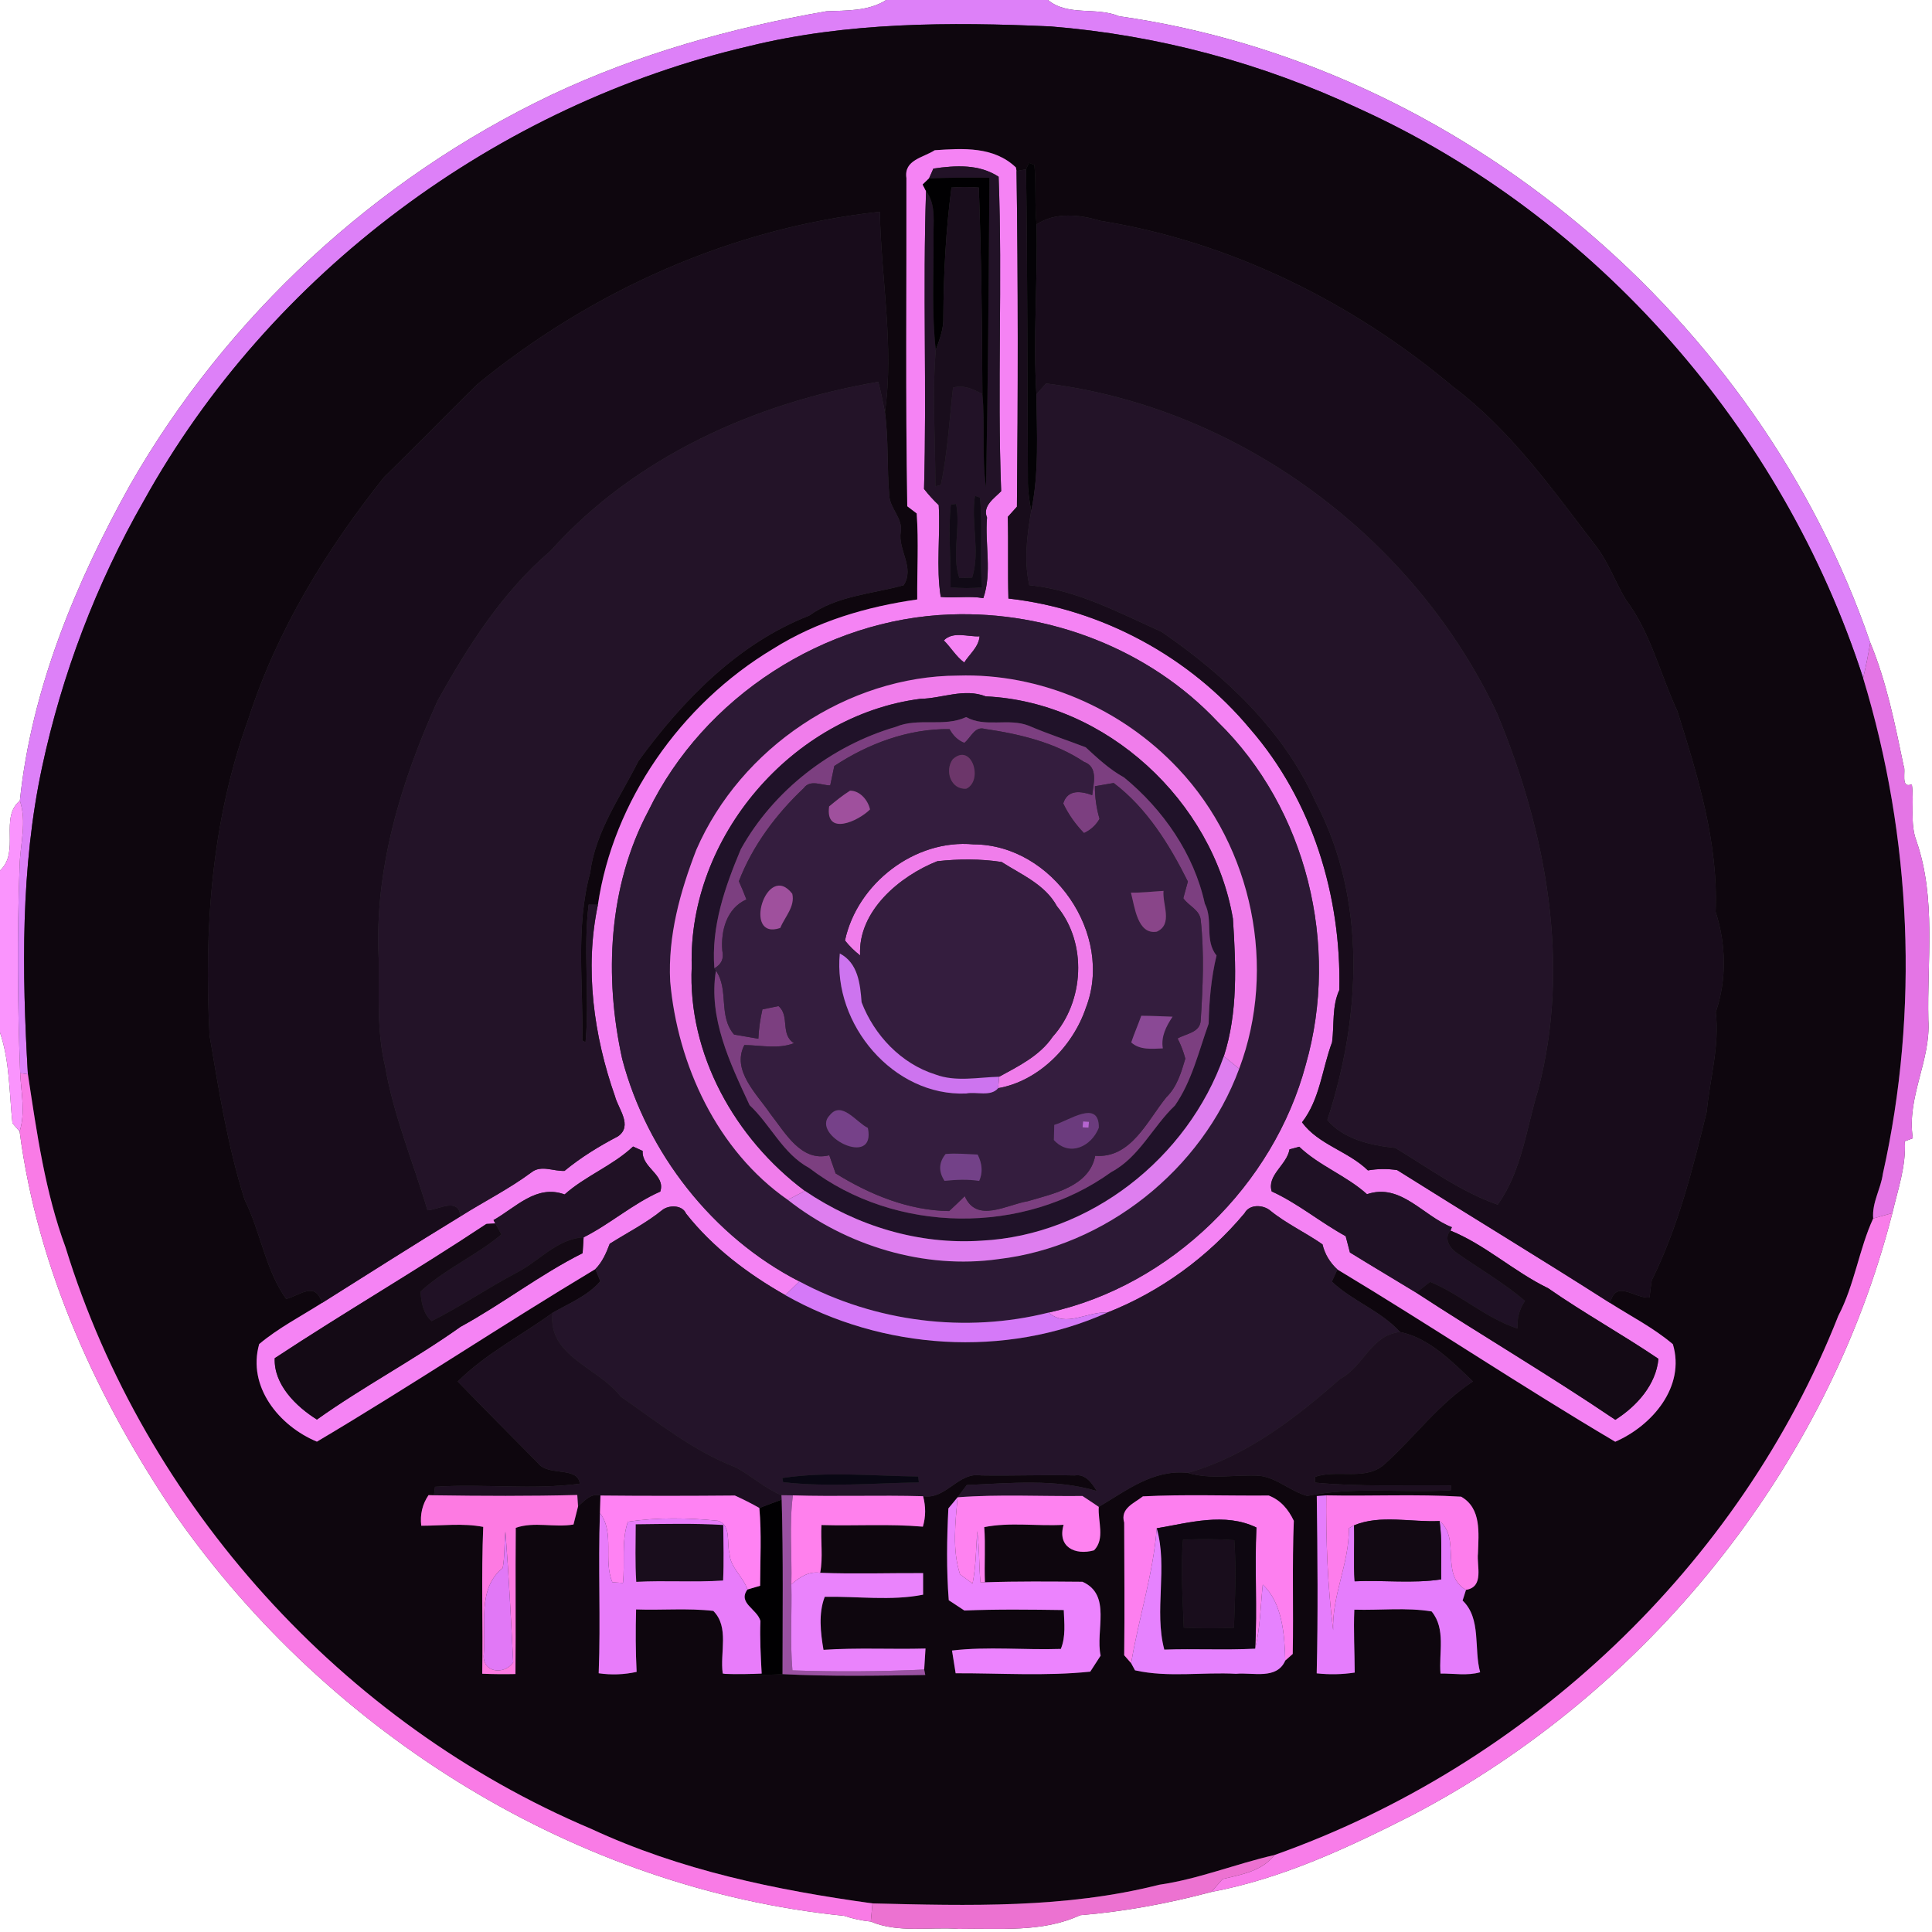 <?xml version="1.0" encoding="UTF-8" ?>
<!DOCTYPE svg PUBLIC "-//W3C//DTD SVG 1.1//EN" "http://www.w3.org/Graphics/SVG/1.1/DTD/svg11.dtd">
<svg width="250pt" height="250pt" viewBox="0 0 250 250" version="1.1" xmlns="http://www.w3.org/2000/svg">
<rect x="0" y="0" width="250" height="250" fill="#333333" stroke="none"/>
<g id="#ffffffff">
<path fill="#ffffff" opacity="1.00" d=" M 0.00 0.00 L 114.68 0.00 C 112.34 1.48 109.57 1.34 106.92 1.46 C 94.69 3.59 82.59 6.97 71.33 12.29 C 48.62 23.11 29.31 40.93 16.82 62.77 C 9.80 75.39 4.07 89.17 2.57 103.61 C -0.11 105.81 2.64 110.21 0.00 112.65 L 0.00 0.00 Z" />
<path fill="#ffffff" opacity="1.00" d=" M 135.60 0.00 L 250.00 0.00 L 250.00 250.00 L 0.00 250.00 L 0.00 133.60 C 1.28 137.39 1.19 141.42 1.61 145.34 C 1.84 145.61 2.31 146.14 2.54 146.41 C 4.88 164.37 12.71 181.29 22.82 196.19 C 42.67 224.48 74.77 244.44 109.25 247.91 C 110.36 248.29 111.51 248.53 112.68 248.65 C 116.26 250.16 120.27 249.32 124.05 249.60 C 129.33 249.48 134.81 250.12 139.76 247.83 C 145.47 247.36 151.16 246.31 156.74 244.82 C 165.91 243.10 174.52 239.06 182.79 234.85 C 213.05 219.01 236.43 190.13 244.87 156.97 C 245.59 153.90 246.66 150.88 246.48 147.68 C 246.74 147.58 247.26 147.39 247.52 147.29 C 246.69 141.99 249.87 137.24 249.53 131.98 C 249.35 124.28 250.55 116.31 248.01 108.89 C 247.09 106.52 247.74 103.94 247.39 101.49 C 245.84 102.10 246.69 99.74 246.32 99.06 C 245.21 93.70 244.12 88.24 242.01 83.15 C 227.61 41.18 188.87 8.33 144.80 2.10 C 141.83 0.84 138.23 2.16 135.60 0.00 Z" />
</g>
<g id="#dd80f8ff">
<path fill="#dd80f8" opacity="1.00" d=" M 114.68 0.00 L 135.60 0.00 C 138.23 2.16 141.83 0.84 144.80 2.10 C 188.87 8.33 227.61 41.18 242.01 83.15 C 241.76 84.69 241.45 86.22 241.09 87.74 C 230.72 55.65 206.70 28.10 175.92 14.08 C 163.26 8.14 149.84 4.54 135.96 3.42 C 122.91 2.83 109.60 2.86 96.94 5.97 C 64.36 13.53 34.91 35.35 18.60 64.82 C 12.44 75.56 7.99 87.35 5.44 99.29 C 2.66 112.28 2.84 125.76 3.61 139.01 L 2.61 138.86 C 2.27 129.91 2.20 120.95 2.54 112.00 C 2.61 109.20 3.50 106.36 2.57 103.61 C 4.07 89.17 9.80 75.39 16.82 62.77 C 29.31 40.93 48.62 23.11 71.33 12.29 C 82.59 6.97 94.69 3.59 106.92 1.46 C 109.57 1.34 112.34 1.48 114.68 0.00 Z" />
</g>
<g id="#0e060eff">
<path fill="#0e060e" opacity="1.00" d=" M 96.94 5.97 C 109.60 2.86 122.91 2.83 135.96 3.42 C 149.84 4.54 163.26 8.14 175.92 14.08 C 206.70 28.10 230.72 55.65 241.09 87.74 C 247.36 108.33 248.37 130.77 243.64 151.90 C 243.37 153.88 242.22 155.59 242.39 157.67 C 240.58 161.57 239.97 166.28 237.88 170.26 C 225.13 202.63 197.64 228.45 164.92 240.04 C 159.84 241.20 155.11 243.15 149.98 243.89 C 137.88 246.96 125.31 246.60 112.90 246.30 C 100.36 244.57 88.05 242.02 76.51 236.66 C 44.34 223.07 18.75 194.79 8.48 161.40 C 5.83 154.24 4.77 146.61 3.61 139.01 C 2.84 125.76 2.66 112.28 5.44 99.29 C 7.99 87.35 12.44 75.56 18.60 64.82 C 34.91 35.35 64.36 13.53 96.94 5.97 M 117.29 23.04 C 117.32 37.20 117.16 51.36 117.40 65.51 C 117.70 65.74 118.31 66.21 118.62 66.44 C 118.88 70.12 118.66 73.86 118.69 77.57 C 112.16 78.50 105.72 80.38 100.02 83.97 C 88.02 91.16 79.33 103.73 77.37 117.08 L 76.17 117.06 C 75.44 122.96 76.31 128.94 75.77 134.86 L 75.35 134.63 C 75.50 127.40 74.45 120.00 76.36 112.96 C 77.05 107.58 80.25 103.18 82.61 98.48 C 88.35 90.61 95.49 83.26 104.71 79.66 C 108.30 77.07 112.81 76.87 116.93 75.73 C 118.40 73.44 116.18 71.19 116.55 68.84 C 116.86 67.06 115.12 65.79 115.07 64.06 C 114.76 60.49 114.99 56.88 114.51 53.33 C 115.72 44.78 114.01 36.02 113.85 27.40 C 94.70 29.47 76.56 37.60 61.74 49.75 C 57.72 53.73 53.76 57.78 49.71 61.73 C 42.21 71.15 35.82 81.57 32.13 93.08 C 27.38 106.19 26.38 120.19 27.12 134.01 C 28.33 141.15 29.47 148.34 31.66 155.25 C 33.72 159.39 34.35 164.34 37.03 168.08 C 38.78 167.65 40.81 165.69 41.67 168.60 C 38.91 170.35 36.05 171.82 33.54 173.92 C 31.97 179.44 36.13 184.53 41.01 186.55 C 53.19 179.33 64.90 171.50 77.04 164.22 C 77.20 164.62 77.52 165.40 77.68 165.79 C 76.03 167.71 73.63 168.65 71.50 169.88 C 67.47 172.82 62.83 175.17 59.23 178.77 C 62.66 182.31 66.15 185.82 69.62 189.33 C 70.93 191.08 74.77 189.69 75.03 191.99 C 68.81 192.83 62.53 191.96 56.29 192.39 L 56.15 193.49 L 55.45 193.47 C 54.65 194.65 54.34 195.97 54.51 197.43 C 57.17 197.43 59.90 197.07 62.53 197.58 C 62.26 203.90 62.51 210.25 62.40 216.58 C 63.83 216.64 65.27 216.65 66.70 216.62 C 66.76 210.32 66.68 204.00 66.74 197.70 C 69.14 196.86 71.74 197.70 74.21 197.27 C 74.36 196.68 74.65 195.51 74.80 194.93 C 75.65 194.20 76.45 193.18 77.70 193.52 C 77.69 194.08 77.65 195.21 77.63 195.78 C 77.38 202.68 77.74 209.61 77.47 216.52 C 79.12 216.76 80.76 216.70 82.38 216.34 C 82.24 213.65 82.24 210.95 82.31 208.26 C 85.64 208.38 88.99 208.07 92.30 208.45 C 94.40 210.55 93.14 213.82 93.52 216.55 L 93.85 216.60 C 96.31 216.77 98.79 216.79 101.26 216.63 C 107.37 216.95 113.60 216.84 119.73 216.74 L 119.59 216.04 C 119.63 215.36 119.72 214.00 119.76 213.32 C 115.36 213.44 110.95 213.19 106.56 213.49 C 106.18 211.27 105.89 208.77 106.72 206.63 C 110.94 206.54 115.32 207.18 119.45 206.35 C 119.45 205.65 119.45 204.26 119.45 203.56 C 115.01 203.54 110.56 203.69 106.13 203.52 C 106.52 201.50 106.17 199.39 106.30 197.34 C 110.67 197.47 115.07 197.17 119.42 197.55 C 119.80 196.27 119.81 194.96 119.45 193.61 C 122.44 194.08 124.01 190.42 126.98 190.92 C 131.01 190.99 135.04 190.82 139.07 190.92 C 140.47 190.69 141.31 191.93 141.93 192.94 C 136.50 191.31 130.68 191.93 125.10 192.16 C 124.80 192.56 124.20 193.35 123.91 193.75 C 123.61 194.11 123.02 194.83 122.72 195.19 C 122.52 199.11 122.46 203.15 122.77 207.07 C 123.28 207.41 124.29 208.07 124.79 208.40 C 129.07 208.22 133.37 208.28 137.65 208.34 C 137.71 210.02 137.93 211.77 137.27 213.37 C 132.59 213.53 127.78 213.03 123.19 213.58 C 123.31 214.31 123.54 215.79 123.66 216.52 C 129.46 216.50 135.32 216.91 141.08 216.31 C 141.42 215.79 142.09 214.76 142.42 214.24 C 141.72 211.00 143.89 206.38 140.07 204.68 C 135.87 204.65 131.66 204.60 127.45 204.75 C 127.35 202.37 127.54 199.99 127.36 197.61 C 130.70 196.94 134.22 197.51 137.63 197.31 C 136.79 200.17 139.11 201.30 141.57 200.61 C 143.03 199.11 142.04 196.84 142.18 194.99 C 145.79 192.86 149.22 190.12 153.70 190.59 C 156.74 191.51 159.91 190.77 163.02 190.97 C 165.28 191.25 167.00 192.99 169.16 193.57 C 175.27 192.33 181.56 193.22 187.74 192.84 L 187.77 192.22 C 181.91 192.14 176.01 192.41 170.17 191.85 L 170.17 191.11 C 173.13 190.06 176.82 191.74 179.29 189.35 C 183.11 185.88 186.23 181.60 190.59 178.76 C 188.01 176.28 184.90 173.10 181.16 172.36 C 178.66 169.60 175.01 168.37 172.34 165.84 C 172.52 165.45 172.88 164.66 173.06 164.27 C 185.17 171.55 196.83 179.36 209.01 186.56 C 213.78 184.49 218.12 179.44 216.47 173.94 C 213.97 171.82 211.10 170.36 208.35 168.61 C 209.11 165.43 211.57 168.10 213.45 167.89 C 213.53 167.16 213.62 166.42 213.73 165.69 C 217.14 158.80 219.03 151.29 220.85 143.85 C 221.26 139.53 222.53 135.36 222.02 130.98 C 223.46 126.74 223.36 122.21 222.00 117.98 C 222.37 109.06 219.69 100.42 217.04 91.99 C 214.80 87.20 213.61 81.87 210.38 77.60 C 209.01 75.31 208.13 72.74 206.48 70.62 C 200.86 63.30 195.45 55.62 187.99 50.02 C 175.01 39.11 159.20 31.27 142.38 28.57 C 139.74 27.77 136.51 27.41 134.13 29.05 C 133.87 26.49 134.10 23.91 133.85 21.35 L 133.14 21.07 L 132.77 21.91 L 131.54 22.13 L 131.46 21.67 C 128.60 18.93 124.62 19.19 120.95 19.44 C 119.47 20.41 116.94 20.68 117.29 23.04 M 145.47 197.03 C 145.48 202.75 145.54 208.47 145.47 214.19 C 145.70 214.45 146.15 214.96 146.37 215.22 L 146.87 216.14 C 151.15 217.10 155.60 216.35 159.95 216.59 C 162.11 216.38 165.21 217.40 166.31 214.88 C 166.55 214.67 167.04 214.24 167.28 214.02 C 167.39 208.28 167.19 202.53 167.42 196.79 C 166.71 195.31 165.74 194.13 164.17 193.52 C 158.74 193.57 153.31 193.35 147.89 193.63 C 146.77 194.52 144.92 195.17 145.47 197.03 M 170.39 193.59 C 170.49 201.24 170.56 208.89 170.38 216.53 C 172.03 216.71 173.67 216.68 175.30 216.43 C 175.29 213.72 175.13 210.99 175.25 208.29 C 178.58 208.39 181.96 207.98 185.25 208.52 C 187.12 210.78 186.17 213.86 186.40 216.56 C 188.10 216.53 189.87 216.87 191.53 216.39 C 190.69 213.33 191.71 209.44 189.26 207.11 C 189.37 206.77 189.59 206.08 189.70 205.73 C 192.10 205.34 191.06 202.60 191.25 201.00 C 191.33 198.40 191.72 195.17 189.07 193.67 C 183.27 193.32 177.43 193.62 171.62 193.50 L 170.39 193.59 Z" />
</g>
<g id="#f583f4ff">
<path fill="#f583f4" opacity="1.00" d=" M 117.29 23.04 C 116.94 20.68 119.47 20.41 120.95 19.44 C 124.62 19.19 128.60 18.93 131.46 21.67 L 131.54 22.13 C 131.75 36.60 131.73 51.11 131.59 65.57 C 131.29 65.90 130.71 66.55 130.41 66.88 C 130.50 70.40 130.39 73.93 130.49 77.45 C 142.49 78.79 153.96 84.94 161.74 94.29 C 169.85 103.60 173.57 115.99 173.31 128.10 C 172.33 130.23 172.67 132.60 172.37 134.86 C 171.09 138.27 170.81 142.24 168.48 145.23 C 170.60 148.12 174.46 148.96 177.01 151.45 C 178.29 151.23 179.54 151.22 180.79 151.41 C 189.93 157.16 199.24 162.79 208.35 168.61 C 211.10 170.36 213.97 171.82 216.47 173.94 C 218.12 179.44 213.78 184.49 209.01 186.56 C 196.83 179.36 185.17 171.55 173.06 164.27 C 172.10 163.39 171.43 162.29 171.13 161.02 C 168.93 159.48 166.46 158.35 164.37 156.65 C 163.46 155.88 161.68 155.79 161.05 156.98 C 156.32 162.65 150.15 167.14 143.28 169.85 C 140.74 169.66 137.91 171.86 135.72 169.84 C 151.54 166.35 164.82 153.33 168.97 137.75 C 173.38 122.37 169.11 104.64 157.56 93.39 C 148.73 84.00 135.76 79.04 123.01 79.51 C 106.72 80.07 91.06 90.17 83.90 104.93 C 78.71 114.69 78.16 126.39 80.51 137.02 C 83.70 149.16 92.21 160.07 103.44 165.82 C 102.99 166.26 102.07 167.14 101.62 167.59 C 96.78 164.85 92.22 161.41 88.77 157.03 C 88.29 155.89 86.51 155.90 85.67 156.60 C 83.58 158.29 81.17 159.51 78.90 160.94 C 78.45 162.13 77.95 163.30 77.04 164.22 C 64.90 171.50 53.19 179.33 41.01 186.55 C 36.13 184.53 31.97 179.44 33.54 173.92 C 36.05 171.82 38.91 170.35 41.67 168.60 C 47.62 164.86 53.57 161.06 59.58 157.40 C 62.62 155.48 65.86 153.86 68.76 151.71 C 70.03 150.70 71.62 151.59 73.05 151.51 C 75.17 149.76 77.54 148.31 79.97 147.04 C 81.92 145.66 80.00 143.49 79.58 141.86 C 76.82 134.01 75.63 125.31 77.37 117.08 C 79.33 103.73 88.02 91.16 100.02 83.97 C 105.72 80.38 112.16 78.50 118.69 77.57 C 118.66 73.86 118.88 70.12 118.62 66.44 C 118.31 66.21 117.70 65.74 117.40 65.51 C 117.16 51.36 117.32 37.20 117.29 23.04 M 120.78 21.81 C 120.64 22.13 120.36 22.78 120.21 23.10 L 119.40 23.88 L 119.83 24.72 C 119.40 37.54 119.93 50.43 119.57 63.27 C 120.15 64.01 120.78 64.71 121.47 65.36 C 121.70 69.31 121.11 73.36 121.73 77.24 C 123.56 77.43 125.41 77.08 127.24 77.40 C 128.39 74.14 127.43 70.41 127.72 66.97 C 127.09 65.46 128.68 64.47 129.55 63.56 C 129.03 50.01 129.74 36.39 129.22 22.87 C 126.69 21.21 123.67 21.40 120.78 21.81 M 73.06 154.56 C 69.42 153.23 66.78 156.22 63.86 157.88 L 64.10 158.32 L 62.94 158.38 C 53.93 164.37 44.57 169.80 35.55 175.75 C 35.41 179.17 38.31 182.00 41.01 183.69 C 47.02 179.41 53.60 175.95 59.59 171.69 C 65.01 168.73 69.87 164.93 75.39 162.16 C 75.42 161.65 75.49 160.62 75.52 160.11 C 78.97 158.38 81.89 155.75 85.44 154.19 C 86.16 152.00 83.02 151.14 83.16 148.93 L 81.92 148.36 C 79.27 150.85 75.78 152.14 73.06 154.56 M 164.56 154.17 C 167.97 155.73 170.85 158.17 174.13 159.96 C 174.27 160.48 174.54 161.54 174.68 162.07 C 177.52 163.83 180.41 165.53 183.27 167.28 C 191.78 172.83 200.57 178.00 209.02 183.72 C 211.79 181.97 214.29 179.19 214.60 175.83 C 209.92 172.66 204.96 169.92 200.32 166.69 C 195.90 164.55 192.17 161.05 187.69 159.24 L 187.87 158.80 C 184.15 157.37 181.27 153.04 176.89 154.53 C 174.22 152.12 170.73 150.88 168.12 148.39 L 166.86 148.73 C 166.52 150.76 163.91 152.05 164.56 154.17 Z" />
<path fill="#f583f4" opacity="1.00" d=" M 122.13 82.87 C 123.33 81.64 125.25 82.43 126.76 82.34 C 126.64 83.73 125.47 84.62 124.77 85.73 C 123.72 84.96 123.05 83.78 122.13 82.87 Z" />
</g>
<g id="#221227ff">
<path fill="#221227" opacity="1.00" d=" M 120.78 21.81 C 123.67 21.40 126.69 21.21 129.22 22.87 C 129.74 36.39 129.03 50.01 129.55 63.56 C 128.68 64.47 127.09 65.46 127.72 66.97 C 127.43 70.41 128.39 74.14 127.24 77.40 C 125.41 77.08 123.56 77.43 121.73 77.24 C 121.11 73.36 121.70 69.31 121.47 65.36 C 120.78 64.71 120.15 64.01 119.57 63.27 C 119.93 50.43 119.40 37.54 119.83 24.72 C 121.21 26.54 120.72 28.89 120.80 31.01 C 120.83 35.77 120.55 40.54 121.09 45.29 C 120.60 51.15 121.05 57.05 121.04 62.93 L 121.75 62.75 C 122.61 58.60 122.85 54.36 123.32 50.16 C 124.68 49.75 125.94 50.37 127.12 50.98 C 127.50 54.99 127.02 59.05 127.59 63.05 C 127.85 49.71 127.94 36.35 128.03 23.00 C 125.42 22.99 122.81 22.95 120.21 23.10 C 120.36 22.78 120.64 22.13 120.78 21.81 M 126.16 64.16 C 125.61 67.66 126.87 71.33 125.80 74.74 C 125.38 74.75 124.55 74.79 124.14 74.80 C 123.10 71.76 124.34 68.38 123.72 65.21 L 123.04 65.30 C 122.65 68.83 123.09 72.44 122.99 76.00 C 124.36 76.13 125.72 76.13 127.09 76.01 C 126.72 72.15 127.20 68.24 126.81 64.40 L 126.16 64.16 Z" />
</g>
<g id="#040206ff">
<path fill="#040206" opacity="1.00" d=" M 133.14 21.07 L 133.85 21.35 C 134.10 23.91 133.87 26.49 134.13 29.05 C 134.29 36.37 133.66 43.71 134.11 51.03 C 134.17 56.05 134.47 61.17 133.44 66.12 C 133.19 64.76 132.98 63.39 133.01 62.01 C 132.93 48.64 132.97 35.27 132.77 21.91 L 133.14 21.07 Z" />
</g>
<g id="#180c1bff">
<path fill="#180c1b" opacity="1.00" d=" M 131.54 22.13 L 132.77 21.91 C 132.97 35.27 132.93 48.64 133.01 62.01 C 132.98 63.39 133.19 64.76 133.44 66.12 C 132.89 69.28 132.48 72.55 133.19 75.72 C 139.32 76.33 144.78 79.28 150.30 81.75 C 158.48 87.38 166.11 94.50 170.22 103.72 C 176.90 116.39 176.11 131.64 171.76 144.93 C 173.87 147.43 177.41 148.22 180.55 148.54 C 184.85 151.13 189.05 154.24 193.80 155.88 C 196.91 151.58 197.51 146.02 199.03 141.04 C 203.31 124.79 200.07 107.63 193.75 92.38 C 183.05 69.57 160.39 52.71 135.36 49.62 C 135.05 49.97 134.43 50.68 134.11 51.03 C 133.66 43.71 134.29 36.37 134.13 29.05 C 136.51 27.41 139.74 27.77 142.38 28.57 C 159.20 31.27 175.01 39.11 187.99 50.02 C 195.45 55.62 200.86 63.30 206.48 70.62 C 208.13 72.74 209.01 75.31 210.38 77.60 C 213.61 81.87 214.80 87.20 217.04 91.99 C 219.69 100.42 222.37 109.06 222.00 117.98 C 223.36 122.21 223.46 126.74 222.02 130.98 C 222.53 135.36 221.26 139.53 220.85 143.85 C 219.03 151.29 217.14 158.80 213.73 165.69 C 213.62 166.42 213.53 167.16 213.45 167.89 C 211.57 168.10 209.11 165.43 208.35 168.61 C 199.24 162.79 189.93 157.16 180.79 151.41 C 179.54 151.22 178.29 151.23 177.01 151.45 C 174.46 148.96 170.60 148.12 168.48 145.23 C 170.81 142.24 171.09 138.27 172.37 134.86 C 172.67 132.60 172.33 130.23 173.31 128.10 C 173.57 115.99 169.85 103.60 161.74 94.29 C 153.96 84.94 142.49 78.79 130.49 77.45 C 130.39 73.93 130.50 70.40 130.41 66.88 C 130.71 66.55 131.29 65.90 131.59 65.57 C 131.73 51.11 131.75 36.60 131.54 22.13 Z" />
<path fill="#180c1b" opacity="1.00" d=" M 61.74 49.75 C 76.56 37.60 94.70 29.47 113.85 27.40 C 114.01 36.02 115.72 44.78 114.51 53.33 C 114.25 52.01 113.99 50.70 113.65 49.41 C 97.75 52.12 82.14 59.11 71.25 71.27 C 65.03 76.58 60.60 83.56 56.64 90.64 C 51.92 101.06 48.43 112.42 49.00 123.98 C 49.06 128.66 48.73 133.41 49.84 138.01 C 50.94 144.41 53.48 150.41 55.32 156.61 C 56.75 156.54 59.36 154.85 59.58 157.40 C 53.57 161.06 47.62 164.86 41.67 168.60 C 40.81 165.69 38.78 167.65 37.03 168.08 C 34.35 164.34 33.72 159.39 31.66 155.25 C 29.47 148.34 28.33 141.15 27.12 134.01 C 26.38 120.19 27.38 106.19 32.13 93.08 C 35.82 81.57 42.21 71.15 49.71 61.73 C 53.76 57.78 57.72 53.73 61.74 49.75 Z" />
</g>
<g id="#010002ff">
<path fill="#010002" opacity="1.00" d=" M 120.21 23.10 C 122.81 22.95 125.42 22.99 128.03 23.00 C 127.94 36.35 127.85 49.71 127.59 63.05 C 127.02 59.05 127.50 54.99 127.12 50.98 C 127.09 42.07 126.98 33.17 126.66 24.27 C 125.47 24.18 124.29 24.18 123.12 24.27 C 122.39 29.81 122.10 35.43 122.07 41.02 C 122.13 42.51 121.59 43.91 121.09 45.29 C 120.55 40.54 120.83 35.77 120.80 31.01 C 120.72 28.89 121.21 26.54 119.83 24.72 L 119.40 23.88 L 120.21 23.10 Z" />
<path fill="#010002" opacity="1.00" d=" M 98.26 195.13 C 99.22 194.76 100.18 194.40 101.15 194.05 C 101.37 201.57 101.26 209.11 101.26 216.63 C 98.79 216.79 96.31 216.77 93.85 216.60 C 95.42 216.66 96.99 216.63 98.56 216.56 C 98.44 214.29 98.31 212.02 98.40 209.75 C 97.97 208.19 95.43 207.44 96.72 205.68 C 97.13 205.56 97.95 205.32 98.36 205.20 C 98.37 201.85 98.56 198.47 98.26 195.13 Z" />
</g>
<g id="#190d1cff">
<path fill="#190d1c" opacity="1.00" d=" M 123.12 24.27 C 124.29 24.18 125.47 24.18 126.66 24.27 C 126.98 33.17 127.09 42.07 127.12 50.98 C 125.94 50.37 124.68 49.75 123.32 50.16 C 122.85 54.36 122.61 58.60 121.75 62.75 L 121.04 62.93 C 121.05 57.05 120.60 51.15 121.09 45.29 C 121.59 43.91 122.13 42.51 122.07 41.02 C 122.10 35.43 122.39 29.81 123.12 24.27 Z" />
<path fill="#190d1c" opacity="1.00" d=" M 82.26 197.24 C 86.03 197.20 89.82 197.10 93.59 197.33 C 93.61 199.72 93.68 202.12 93.57 204.52 C 89.83 204.77 86.08 204.49 82.33 204.69 C 82.17 202.21 82.25 199.72 82.26 197.24 Z" />
<path fill="#190d1c" opacity="1.00" d=" M 153.08 199.25 C 155.29 199.12 157.51 199.13 159.72 199.30 C 159.99 203.07 159.81 206.86 159.67 210.63 C 157.51 210.73 155.34 210.73 153.18 210.62 C 153.05 206.84 152.76 203.03 153.08 199.25 Z" />
</g>
<g id="#231328ff">
<path fill="#231328" opacity="1.00" d=" M 71.25 71.27 C 82.14 59.11 97.75 52.12 113.65 49.41 C 113.99 50.70 114.25 52.01 114.51 53.33 C 114.99 56.88 114.76 60.49 115.07 64.06 C 115.12 65.79 116.86 67.06 116.55 68.84 C 116.18 71.19 118.40 73.44 116.93 75.73 C 112.81 76.87 108.30 77.07 104.71 79.66 C 95.49 83.26 88.35 90.61 82.61 98.48 C 80.25 103.18 77.05 107.58 76.36 112.96 C 74.45 120.00 75.50 127.40 75.35 134.63 L 75.77 134.86 C 76.31 128.94 75.44 122.96 76.17 117.06 L 77.37 117.08 C 75.63 125.31 76.82 134.01 79.58 141.86 C 80.00 143.49 81.92 145.66 79.97 147.04 C 77.54 148.31 75.17 149.76 73.05 151.51 C 71.62 151.59 70.03 150.70 68.76 151.71 C 65.86 153.86 62.62 155.48 59.58 157.40 C 59.36 154.85 56.75 156.54 55.32 156.61 C 53.48 150.41 50.94 144.41 49.84 138.01 C 48.73 133.41 49.06 128.66 49.00 123.98 C 48.43 112.42 51.92 101.06 56.64 90.64 C 60.60 83.56 65.03 76.58 71.25 71.27 Z" />
<path fill="#231328" opacity="1.00" d=" M 135.36 49.62 C 160.39 52.71 183.05 69.57 193.75 92.38 C 200.07 107.63 203.31 124.79 199.03 141.04 C 197.51 146.02 196.91 151.58 193.80 155.88 C 189.05 154.24 184.85 151.13 180.55 148.54 C 177.41 148.22 173.87 147.43 171.76 144.93 C 176.11 131.64 176.90 116.39 170.22 103.72 C 166.11 94.50 158.48 87.38 150.30 81.75 C 144.78 79.28 139.32 76.33 133.19 75.72 C 132.48 72.55 132.89 69.28 133.44 66.12 C 134.47 61.17 134.17 56.05 134.11 51.03 C 134.43 50.68 135.05 49.97 135.36 49.62 Z" />
</g>
<g id="#110a16ff">
<path fill="#110a16" opacity="1.00" d=" M 126.16 64.16 L 126.81 64.40 C 127.20 68.24 126.72 72.15 127.09 76.01 C 125.72 76.13 124.36 76.13 122.99 76.00 C 123.09 72.44 122.65 68.83 123.04 65.30 L 123.72 65.21 C 124.34 68.38 123.10 71.76 124.14 74.80 C 124.55 74.79 125.38 74.75 125.80 74.74 C 126.87 71.33 125.61 67.66 126.16 64.16 Z" />
</g>
<g id="#2c1935ff">
<path fill="#2c1935" opacity="1.00" d=" M 83.90 104.93 C 91.06 90.17 106.72 80.07 123.01 79.51 C 135.76 79.04 148.73 84.00 157.56 93.39 C 169.11 104.64 173.38 122.37 168.97 137.75 C 164.82 153.33 151.54 166.35 135.72 169.84 C 124.95 172.55 113.23 171.07 103.44 165.82 C 92.21 160.07 83.70 149.16 80.51 137.02 C 78.16 126.39 78.71 114.69 83.90 104.93 M 122.13 82.87 C 123.05 83.78 123.72 84.96 124.77 85.73 C 125.47 84.62 126.64 83.73 126.76 82.34 C 125.25 82.43 123.33 81.64 122.13 82.87 M 90.10 109.97 C 88.01 115.39 86.42 121.06 86.72 126.99 C 87.67 137.75 92.78 148.88 101.94 155.26 C 109.56 161.24 119.64 164.28 129.19 162.93 C 142.98 161.32 155.52 151.42 160.35 138.29 C 165.26 125.24 162.10 109.68 152.47 99.47 C 145.15 91.66 134.58 87.08 123.95 87.42 C 109.70 87.48 95.85 96.74 90.10 109.97 Z" />
</g>
<g id="#e475e5ff">
<path fill="#e475e5" opacity="1.00" d=" M 242.01 83.15 C 244.12 88.24 245.21 93.70 246.32 99.06 C 246.69 99.74 245.84 102.10 247.39 101.49 C 247.74 103.94 247.09 106.52 248.01 108.89 C 250.55 116.31 249.35 124.28 249.53 131.98 C 249.87 137.24 246.69 141.99 247.52 147.29 C 247.26 147.39 246.74 147.58 246.48 147.68 C 246.66 150.88 245.59 153.90 244.87 156.97 C 244.25 157.15 243.01 157.50 242.39 157.67 C 242.22 155.59 243.37 153.88 243.64 151.90 C 248.37 130.77 247.36 108.33 241.09 87.74 C 241.45 86.22 241.76 84.69 242.01 83.15 Z" />
</g>
<g id="#f07debff">
<path fill="#f07deb" opacity="1.00" d=" M 90.10 109.97 C 95.85 96.74 109.70 87.48 123.95 87.42 C 134.58 87.08 145.15 91.66 152.47 99.47 C 162.10 109.68 165.26 125.24 160.35 138.29 C 159.85 137.89 158.86 137.09 158.36 136.69 C 160.20 131.03 159.93 124.84 159.54 118.88 C 156.96 103.69 143.16 90.82 127.55 90.11 C 124.75 89.02 121.91 90.38 119.08 90.43 C 102.52 92.57 89.02 108.36 89.51 125.04 C 88.96 136.42 95.14 147.37 104.15 154.10 C 103.60 154.39 102.49 154.97 101.94 155.26 C 92.78 148.88 87.67 137.75 86.72 126.99 C 86.42 121.06 88.01 115.39 90.10 109.97 Z" />
<path fill="#f07deb" opacity="1.00" d=" M 109.34 121.70 C 110.92 114.33 118.37 108.55 125.97 109.26 C 136.20 109.28 144.20 120.92 140.51 130.42 C 138.84 135.37 134.43 139.89 129.16 140.81 C 129.19 140.44 129.26 139.70 129.29 139.33 C 131.75 137.98 134.55 136.63 136.22 134.15 C 140.30 129.62 140.72 122.03 136.77 117.27 C 135.23 114.44 132.18 113.19 129.61 111.54 C 126.85 111.12 124.05 111.14 121.29 111.44 C 116.42 113.36 110.99 117.91 111.30 123.63 C 110.57 123.07 109.91 122.42 109.34 121.70 Z" />
</g>
<g id="#201229ff">
<path fill="#201229" opacity="1.00" d=" M 119.08 90.43 C 121.91 90.38 124.75 89.02 127.55 90.11 C 143.16 90.82 156.96 103.69 159.54 118.88 C 159.93 124.84 160.20 131.03 158.36 136.69 C 153.69 149.88 141.01 159.84 127.01 160.54 C 118.88 161.09 110.89 158.65 104.15 154.10 C 95.14 147.37 88.96 136.42 89.51 125.04 C 89.02 108.36 102.52 92.57 119.08 90.43 M 115.93 94.05 C 107.58 96.49 100.10 102.26 95.86 109.89 C 93.80 114.79 92.01 119.90 92.44 125.29 L 92.64 125.61 C 91.64 131.74 94.48 137.59 97.00 143.01 C 99.74 145.58 101.30 149.30 104.72 151.14 C 115.86 159.67 132.45 159.86 143.79 151.67 C 147.43 149.74 149.15 145.79 152.04 143.05 C 154.24 139.87 155.11 136.05 156.40 132.46 C 156.47 129.48 156.72 126.53 157.42 123.64 C 155.83 121.70 157.02 119.06 155.90 116.93 C 154.51 110.51 150.50 104.74 145.45 100.60 C 143.58 99.57 142.04 98.13 140.49 96.70 C 138.03 95.76 135.53 94.94 133.10 93.90 C 130.50 92.88 127.51 94.18 125.02 92.79 C 122.14 94.13 118.84 92.82 115.93 94.05 Z" />
</g>
<g id="#7c3f80ff">
<path fill="#7c3f80" opacity="1.00" d=" M 115.93 94.05 C 118.84 92.82 122.14 94.13 125.02 92.79 C 127.51 94.18 130.50 92.88 133.10 93.90 C 135.53 94.94 138.03 95.76 140.49 96.70 C 142.04 98.13 143.58 99.57 145.45 100.60 C 150.50 104.74 154.51 110.51 155.90 116.93 C 157.02 119.06 155.83 121.70 157.42 123.64 C 156.72 126.53 156.47 129.48 156.40 132.46 C 155.11 136.05 154.24 139.87 152.04 143.05 C 149.15 145.79 147.43 149.74 143.79 151.67 C 132.45 159.86 115.86 159.67 104.72 151.14 C 101.30 149.30 99.74 145.58 97.00 143.01 C 94.48 137.59 91.64 131.74 92.64 125.61 C 94.36 128.04 92.91 131.46 94.99 133.87 C 95.77 134.00 97.35 134.27 98.13 134.41 C 98.19 133.12 98.37 131.86 98.66 130.61 C 99.18 130.51 100.22 130.29 100.74 130.19 C 102.24 131.45 100.92 133.85 102.75 134.99 C 100.63 135.79 98.48 135.25 96.32 135.23 C 94.62 138.52 97.96 141.58 99.70 144.15 C 101.60 146.56 103.67 150.41 107.31 149.49 C 107.51 150.08 107.93 151.25 108.13 151.84 C 112.52 154.57 117.59 156.65 122.82 156.71 C 123.50 156.08 124.18 155.43 124.84 154.78 C 126.38 158.33 130.27 155.88 132.98 155.44 C 136.30 154.46 140.95 153.54 141.72 149.56 C 146.36 149.92 148.44 145.04 150.93 141.98 C 152.31 140.63 152.85 138.78 153.38 136.99 C 153.14 136.08 152.81 135.21 152.38 134.38 C 153.45 133.75 155.28 133.64 155.37 132.05 C 155.65 127.72 155.84 123.34 155.37 119.02 C 155.22 117.72 153.80 117.22 153.12 116.23 C 153.27 115.69 153.56 114.61 153.71 114.07 C 151.33 109.31 148.41 104.57 144.11 101.32 C 143.51 101.43 142.29 101.64 141.68 101.74 C 141.68 103.16 141.87 104.57 142.28 105.96 C 141.80 106.79 141.13 107.40 140.27 107.80 C 139.18 106.68 138.25 105.38 137.58 103.96 C 138.16 102.11 139.88 102.36 141.33 102.89 C 141.49 101.44 142.15 99.25 140.28 98.59 C 136.49 96.05 131.87 94.97 127.42 94.32 C 126.12 93.93 125.61 95.50 124.78 96.13 C 123.98 95.82 123.34 95.22 122.87 94.35 C 117.58 94.27 112.34 96.22 107.96 99.12 C 107.83 99.75 107.56 101.00 107.43 101.63 C 106.28 101.63 104.85 100.82 104.00 101.99 C 100.43 105.36 97.38 109.43 95.61 114.03 C 95.96 114.80 96.28 115.59 96.59 116.39 C 94.03 117.51 93.25 120.46 93.47 123.04 C 93.69 124.05 93.35 124.80 92.44 125.29 C 92.01 119.90 93.80 114.79 95.86 109.89 C 100.10 102.26 107.58 96.49 115.93 94.05 Z" />
</g>
<g id="#341d3eff">
<path fill="#341d3e" opacity="1.00" d=" M 107.96 99.12 C 112.34 96.22 117.58 94.27 122.87 94.35 C 123.34 95.22 123.98 95.82 124.78 96.13 C 125.61 95.50 126.12 93.93 127.42 94.32 C 131.87 94.97 136.49 96.05 140.28 98.59 C 142.15 99.25 141.49 101.44 141.33 102.89 C 139.88 102.36 138.16 102.11 137.58 103.96 C 138.25 105.38 139.18 106.68 140.27 107.80 C 141.13 107.40 141.80 106.79 142.28 105.96 C 141.87 104.57 141.68 103.16 141.68 101.74 C 142.29 101.64 143.51 101.43 144.11 101.32 C 148.41 104.57 151.33 109.31 153.71 114.07 C 153.56 114.61 153.27 115.69 153.12 116.23 C 153.80 117.22 155.22 117.72 155.37 119.02 C 155.84 123.34 155.65 127.72 155.37 132.05 C 155.28 133.64 153.45 133.75 152.38 134.38 C 152.81 135.21 153.14 136.08 153.38 136.99 C 152.85 138.78 152.31 140.63 150.93 141.98 C 148.44 145.04 146.36 149.92 141.72 149.56 C 140.95 153.54 136.30 154.46 132.98 155.44 C 130.27 155.88 126.38 158.33 124.84 154.78 C 124.18 155.43 123.50 156.08 122.82 156.71 C 117.59 156.65 112.52 154.57 108.13 151.84 C 107.93 151.25 107.51 150.08 107.31 149.49 C 103.67 150.41 101.60 146.56 99.70 144.15 C 97.96 141.58 94.62 138.52 96.32 135.23 C 98.48 135.25 100.63 135.79 102.75 134.99 C 100.92 133.85 102.24 131.45 100.74 130.19 C 100.22 130.29 99.18 130.51 98.66 130.61 C 98.37 131.86 98.19 133.12 98.13 134.41 C 97.35 134.27 95.77 134.00 94.99 133.87 C 92.91 131.46 94.36 128.04 92.64 125.61 L 92.44 125.29 C 93.35 124.80 93.69 124.05 93.47 123.04 C 93.25 120.46 94.03 117.51 96.59 116.39 C 96.28 115.59 95.96 114.80 95.61 114.03 C 97.38 109.43 100.43 105.36 104.00 101.99 C 104.85 100.82 106.28 101.63 107.43 101.63 C 107.56 101.00 107.83 99.75 107.96 99.12 M 123.29 98.24 C 122.20 99.70 123.02 102.21 125.04 102.06 C 127.28 101.00 125.74 96.03 123.29 98.24 M 107.29 104.35 C 106.75 108.22 111.06 106.28 112.58 104.74 C 112.32 103.55 111.30 102.32 110.00 102.31 C 109.04 102.91 108.16 103.63 107.29 104.35 M 109.34 121.70 C 109.91 122.42 110.57 123.07 111.30 123.63 C 110.99 117.91 116.42 113.36 121.29 111.44 C 124.05 111.14 126.85 111.12 129.61 111.54 C 132.18 113.19 135.23 114.44 136.77 117.27 C 140.72 122.03 140.30 129.62 136.22 134.15 C 134.55 136.63 131.75 137.98 129.29 139.33 C 126.55 139.40 123.65 140.03 121.02 139.03 C 116.60 137.64 113.12 133.95 111.49 129.69 C 111.31 127.31 111.03 124.61 108.67 123.38 C 107.77 132.52 115.57 141.88 125.01 141.50 C 126.33 141.23 128.19 141.96 129.16 140.81 C 134.43 139.89 138.84 135.37 140.51 130.42 C 144.20 120.92 136.20 109.28 125.97 109.26 C 118.37 108.55 110.92 114.33 109.34 121.70 M 100.96 120.08 C 101.55 118.65 102.91 117.30 102.52 115.65 C 99.17 111.34 96.00 121.77 100.96 120.08 M 146.34 115.51 C 146.83 117.30 147.17 120.98 149.69 120.56 C 151.82 119.59 150.39 117.02 150.56 115.28 C 149.15 115.36 147.75 115.53 146.34 115.51 M 147.68 131.44 C 147.27 132.60 146.77 133.72 146.38 134.89 C 147.48 135.90 149.09 135.72 150.47 135.66 C 150.21 134.13 150.91 132.79 151.73 131.56 C 150.38 131.52 149.03 131.44 147.68 131.44 M 107.37 144.31 C 104.81 146.89 113.42 151.28 112.30 145.95 C 110.83 145.26 108.91 142.37 107.37 144.31 M 136.42 145.56 C 136.41 146.05 136.38 147.03 136.37 147.52 C 138.40 149.74 141.23 148.36 142.19 145.92 C 142.23 142.16 138.24 145.06 136.42 145.56 M 122.36 149.33 C 121.47 150.43 121.43 151.59 122.22 152.80 C 123.72 152.65 125.22 152.58 126.71 152.81 C 127.18 151.75 127.12 150.61 126.51 149.40 C 125.13 149.35 123.74 149.20 122.36 149.33 Z" />
</g>
<g id="#6c366aff">
<path fill="#6c366a" opacity="1.00" d=" M 123.29 98.24 C 125.74 96.03 127.28 101.00 125.04 102.06 C 123.02 102.21 122.20 99.70 123.29 98.24 Z" />
</g>
<g id="#9f509dff">
<path fill="#9f509d" opacity="1.00" d=" M 107.29 104.35 C 108.16 103.63 109.04 102.91 110.00 102.31 C 111.30 102.32 112.32 103.55 112.58 104.74 C 111.06 106.28 106.75 108.22 107.29 104.35 Z" />
<path fill="#9f509d" opacity="1.00" d=" M 100.96 120.08 C 96.00 121.77 99.17 111.34 102.52 115.65 C 102.91 117.30 101.55 118.65 100.96 120.08 Z" />
</g>
<g id="#fa94fdff">
<path fill="#fa94fd" opacity="1.00" d=" M 0.00 112.65 C 2.64 110.21 -0.11 105.81 2.57 103.61 C 3.50 106.36 2.61 109.20 2.54 112.00 C 2.20 120.95 2.27 129.91 2.61 138.86 C 2.73 141.38 3.32 143.94 2.54 146.41 C 2.31 146.14 1.84 145.61 1.61 145.34 C 1.19 141.42 1.28 137.39 0.00 133.60 L 0.00 112.65 Z" />
</g>
<g id="#894589ff">
<path fill="#894589" opacity="1.00" d=" M 146.34 115.51 C 147.75 115.53 149.15 115.36 150.56 115.28 C 150.39 117.02 151.82 119.59 149.69 120.56 C 147.17 120.98 146.83 117.30 146.34 115.51 Z" />
</g>
<g id="#cd74efff">
<path fill="#cd74ef" opacity="1.00" d=" M 108.67 123.38 C 111.03 124.61 111.31 127.31 111.49 129.69 C 113.12 133.95 116.60 137.64 121.02 139.03 C 123.65 140.03 126.55 139.40 129.29 139.33 C 129.26 139.70 129.19 140.44 129.16 140.81 C 128.19 141.96 126.33 141.23 125.01 141.50 C 115.57 141.88 107.77 132.52 108.67 123.38 Z" />
</g>
<g id="#8a4995ff">
<path fill="#8a4995" opacity="1.00" d=" M 147.68 131.44 C 149.03 131.44 150.38 131.52 151.73 131.56 C 150.91 132.79 150.21 134.13 150.47 135.66 C 149.09 135.72 147.48 135.90 146.38 134.89 C 146.77 133.72 147.27 132.60 147.68 131.44 Z" />
</g>
<g id="#de7eefff">
<path fill="#de7eef" opacity="1.00" d=" M 127.01 160.54 C 141.01 159.84 153.69 149.88 158.36 136.69 C 158.86 137.09 159.85 137.89 160.35 138.29 C 155.52 151.42 142.98 161.32 129.19 162.93 C 119.64 164.28 109.56 161.24 101.94 155.26 C 102.49 154.97 103.60 154.39 104.15 154.10 C 110.89 158.65 118.88 161.09 127.01 160.54 Z" />
</g>
<g id="#f97be6ff">
<path fill="#f97be6" opacity="1.00" d=" M 2.61 138.86 L 3.61 139.01 C 4.77 146.61 5.83 154.24 8.48 161.40 C 18.75 194.79 44.34 223.07 76.51 236.66 C 88.05 242.02 100.36 244.57 112.90 246.30 C 112.85 246.89 112.74 248.07 112.68 248.65 C 111.51 248.53 110.36 248.29 109.25 247.91 C 74.77 244.44 42.67 224.48 22.82 196.19 C 12.71 181.29 4.88 164.37 2.54 146.41 C 3.32 143.94 2.73 141.38 2.61 138.86 Z" />
</g>
<g id="#764189ff">
<path fill="#764189" opacity="1.00" d=" M 107.37 144.31 C 108.91 142.37 110.83 145.26 112.30 145.95 C 113.42 151.28 104.81 146.89 107.37 144.31 Z" />
</g>
<g id="#6b3b7dff">
<path fill="#6b3b7d" opacity="1.00" d=" M 136.42 145.56 C 138.24 145.06 142.23 142.16 142.19 145.92 C 141.23 148.36 138.40 149.74 136.37 147.52 C 136.38 147.03 136.41 146.05 136.42 145.56 M 140.14 145.11 L 140.09 145.88 L 140.86 145.92 L 140.91 145.15 L 140.14 145.11 Z" />
</g>
<g id="#b664d1ff">
<path fill="#b664d1" opacity="1.00" d=" M 140.14 145.11 L 140.91 145.15 L 140.86 145.92 L 140.09 145.88 L 140.14 145.11 Z" />
</g>
<g id="#201125ff">
<path fill="#201125" opacity="1.00" d=" M 73.06 154.56 C 75.78 152.14 79.27 150.85 81.92 148.36 L 83.16 148.93 C 83.02 151.14 86.16 152.00 85.44 154.19 C 81.89 155.75 78.97 158.38 75.52 160.11 C 72.06 160.30 69.74 163.23 66.81 164.71 C 63.09 166.67 59.61 169.07 55.85 170.95 C 54.76 169.99 54.49 168.50 54.42 167.12 C 57.57 164.22 61.59 162.48 64.88 159.74 C 64.68 159.38 64.29 158.68 64.10 158.32 L 63.86 157.88 C 66.78 156.22 69.42 153.23 73.06 154.56 Z" />
</g>
<g id="#734188ff">
<path fill="#734188" opacity="1.00" d=" M 122.36 149.33 C 123.74 149.20 125.13 149.35 126.51 149.40 C 127.12 150.61 127.18 151.75 126.71 152.81 C 125.22 152.58 123.72 152.65 122.22 152.80 C 121.43 151.59 121.47 150.43 122.36 149.33 Z" />
</g>
<g id="#1f1125ff">
<path fill="#1f1125" opacity="1.00" d=" M 164.56 154.17 C 163.91 152.05 166.52 150.76 166.86 148.73 L 168.12 148.39 C 170.73 150.88 174.22 152.12 176.89 154.53 C 181.27 153.04 184.15 157.37 187.87 158.80 L 187.69 159.24 C 186.73 160.31 187.71 161.62 188.65 162.23 C 191.56 164.24 194.63 166.04 197.34 168.34 C 196.59 169.41 196.29 170.62 196.38 171.92 C 192.26 170.57 189.02 167.51 185.05 165.87 C 184.60 166.22 183.72 166.93 183.27 167.28 C 180.41 165.53 177.52 163.83 174.68 162.07 C 174.54 161.54 174.27 160.48 174.13 159.96 C 170.85 158.17 167.97 155.73 164.56 154.17 Z" />
</g>
<g id="#24142aff">
<path fill="#24142a" opacity="1.00" d=" M 85.67 156.60 C 86.51 155.90 88.29 155.89 88.77 157.03 C 92.22 161.41 96.78 164.85 101.62 167.59 C 114.16 174.70 130.08 175.77 143.28 169.85 C 150.15 167.14 156.32 162.65 161.05 156.98 C 161.68 155.79 163.46 155.88 164.37 156.65 C 166.46 158.35 168.93 159.48 171.13 161.02 C 171.43 162.29 172.10 163.39 173.06 164.27 C 172.88 164.66 172.52 165.45 172.34 165.84 C 175.01 168.37 178.66 169.60 181.16 172.36 C 177.37 172.77 176.47 176.82 173.41 178.43 C 167.64 183.52 161.21 188.49 153.70 190.59 C 149.22 190.12 145.79 192.86 142.18 194.99 C 141.66 194.63 140.60 193.93 140.07 193.58 C 134.69 193.64 129.28 193.34 123.91 193.75 C 124.20 193.35 124.80 192.56 125.10 192.16 C 130.68 191.93 136.50 191.31 141.93 192.94 C 141.31 191.93 140.47 190.69 139.07 190.92 C 135.04 190.82 131.01 190.99 126.98 190.92 C 124.01 190.42 122.44 194.08 119.45 193.61 C 113.83 193.45 108.21 193.67 102.60 193.50 C 102.23 193.49 101.49 193.49 101.12 193.48 C 98.95 192.59 97.22 190.94 95.17 189.86 C 89.69 187.76 85.08 184.01 80.31 180.71 C 77.52 177.00 70.81 175.50 71.50 169.88 C 73.63 168.65 76.03 167.71 77.68 165.79 C 77.52 165.40 77.20 164.62 77.04 164.22 C 77.95 163.30 78.45 162.13 78.90 160.94 C 81.17 159.51 83.58 158.29 85.67 156.60 M 101.24 191.26 L 101.34 191.79 C 107.12 192.45 113.06 191.92 118.90 191.82 L 118.81 191.06 C 112.98 190.99 107.02 190.38 101.24 191.26 Z" />
</g>
<g id="#f87de9ff">
<path fill="#f87de9" opacity="1.00" d=" M 242.39 157.67 C 243.01 157.50 244.25 157.15 244.87 156.97 C 236.43 190.13 213.05 219.01 182.79 234.85 C 174.52 239.06 165.91 243.10 156.74 244.82 C 157.10 244.40 157.84 243.57 158.20 243.15 C 160.64 242.57 163.28 242.14 164.92 240.04 C 197.64 228.45 225.13 202.63 237.88 170.26 C 239.97 166.28 240.58 161.57 242.39 157.67 Z" />
</g>
<g id="#140a15ff">
<path fill="#140a15" opacity="1.00" d=" M 35.55 175.75 C 44.57 169.80 53.93 164.37 62.94 158.38 L 64.10 158.32 C 64.29 158.68 64.68 159.38 64.88 159.74 C 61.59 162.48 57.57 164.22 54.42 167.12 C 54.49 168.50 54.76 169.99 55.85 170.95 C 59.61 169.07 63.09 166.67 66.81 164.71 C 69.74 163.23 72.06 160.30 75.52 160.11 C 75.49 160.62 75.42 161.65 75.39 162.16 C 69.87 164.93 65.01 168.73 59.59 171.69 C 53.60 175.95 47.02 179.41 41.01 183.69 C 38.31 182.00 35.41 179.17 35.55 175.75 Z" />
<path fill="#140a15" opacity="1.00" d=" M 188.65 162.23 C 187.71 161.62 186.73 160.31 187.69 159.24 C 192.17 161.05 195.90 164.55 200.32 166.69 C 204.96 169.92 209.92 172.66 214.60 175.83 C 214.29 179.19 211.79 181.97 209.02 183.72 C 200.57 178.00 191.78 172.83 183.27 167.28 C 183.72 166.93 184.60 166.22 185.05 165.87 C 189.02 167.51 192.26 170.57 196.38 171.92 C 196.29 170.62 196.59 169.41 197.34 168.34 C 194.63 166.04 191.56 164.24 188.65 162.23 Z" />
</g>
<g id="#d579f8ff">
<path fill="#d579f8" opacity="1.00" d=" M 103.44 165.82 C 113.23 171.07 124.95 172.55 135.72 169.84 C 137.91 171.86 140.74 169.66 143.28 169.85 C 130.08 175.77 114.16 174.70 101.62 167.59 C 102.07 167.14 102.99 166.26 103.44 165.82 Z" />
</g>
<g id="#1d0f21ff">
<path fill="#1d0f21" opacity="1.00" d=" M 59.23 178.77 C 62.83 175.17 67.47 172.82 71.50 169.88 C 70.81 175.50 77.52 177.00 80.31 180.71 C 85.08 184.01 89.69 187.76 95.17 189.86 C 97.22 190.94 98.95 192.59 101.12 193.48 L 101.15 194.05 C 100.18 194.40 99.22 194.76 98.26 195.13 C 97.22 194.54 96.17 194.01 95.09 193.52 C 89.30 193.57 83.50 193.58 77.70 193.52 C 76.45 193.18 75.65 194.20 74.80 194.93 C 74.78 194.56 74.72 193.82 74.70 193.45 C 68.52 193.61 62.33 193.58 56.15 193.49 L 56.29 192.39 C 62.53 191.96 68.81 192.83 75.03 191.99 C 74.77 189.69 70.93 191.08 69.62 189.33 C 66.15 185.82 62.66 182.31 59.23 178.77 Z" />
</g>
<g id="#1d0f20ff">
<path fill="#1d0f20" opacity="1.00" d=" M 181.16 172.36 C 184.90 173.10 188.01 176.28 190.59 178.76 C 186.23 181.60 183.11 185.88 179.29 189.35 C 176.82 191.74 173.13 190.06 170.17 191.11 L 170.17 191.85 C 176.01 192.41 181.91 192.14 187.77 192.22 L 187.74 192.84 C 181.56 193.22 175.27 192.33 169.16 193.57 C 167.00 192.99 165.28 191.25 163.02 190.97 C 159.91 190.77 156.74 191.51 153.70 190.59 C 161.21 188.49 167.64 183.52 173.41 178.43 C 176.47 176.82 177.37 172.77 181.16 172.36 Z" />
</g>
<g id="#090713ff">
<path fill="#090713" opacity="1.00" d=" M 101.24 191.26 C 107.02 190.38 112.98 190.99 118.81 191.06 L 118.90 191.82 C 113.06 191.92 107.12 192.45 101.34 191.79 L 101.24 191.26 Z" />
</g>
<g id="#fd7ae2ff">
<path fill="#fd7ae2" opacity="1.00" d=" M 55.45 193.47 L 56.15 193.49 C 62.33 193.58 68.52 193.61 74.70 193.45 C 74.72 193.82 74.78 194.56 74.80 194.93 C 74.65 195.51 74.36 196.68 74.21 197.27 C 71.74 197.70 69.14 196.86 66.74 197.70 C 66.68 204.00 66.76 210.32 66.70 216.62 C 65.27 216.65 63.83 216.64 62.40 216.58 C 62.51 210.25 62.26 203.90 62.53 197.58 C 59.90 197.07 57.17 197.43 54.51 197.43 C 54.34 195.97 54.65 194.65 55.45 193.47 M 65.40 198.19 C 65.23 199.75 65.34 201.34 65.05 202.90 C 61.72 205.54 62.92 210.34 62.60 214.07 C 62.36 216.41 65.20 216.81 66.41 215.12 C 66.12 209.48 65.84 203.78 65.40 198.19 Z" />
</g>
<g id="#9a51a2ff">
<path fill="#9a51a2" opacity="1.00" d=" M 101.12 193.48 C 101.49 193.49 102.23 193.49 102.60 193.50 C 102.10 197.31 102.50 201.18 102.40 205.02 C 102.49 208.72 102.22 212.46 102.54 216.15 C 108.22 216.34 113.91 216.31 119.59 216.04 L 119.73 216.74 C 113.60 216.84 107.37 216.95 101.26 216.63 C 101.26 209.11 101.37 201.57 101.15 194.05 L 101.12 193.48 Z" />
</g>
<g id="#ff82f3ff">
<path fill="#ff82f3" opacity="1.00" d=" M 77.70 193.52 C 83.50 193.58 89.30 193.57 95.09 193.52 C 96.17 194.01 97.22 194.54 98.26 195.13 C 98.56 198.47 98.37 201.85 98.36 205.20 C 97.95 205.32 97.13 205.56 96.72 205.68 C 96.17 204.01 94.49 202.85 94.40 201.03 C 94.00 199.64 94.67 197.38 92.91 196.79 C 89.05 196.40 85.08 196.32 81.24 196.92 C 80.39 199.46 80.89 202.20 80.61 204.83 C 80.27 204.81 79.58 204.76 79.24 204.74 C 78.03 201.86 79.59 198.35 77.63 195.78 C 77.65 195.21 77.69 194.08 77.70 193.52 Z" />
</g>
<g id="#ff80edff">
<path fill="#ff80ed" opacity="1.00" d=" M 102.60 193.50 C 108.21 193.67 113.83 193.45 119.45 193.61 C 119.81 194.96 119.80 196.27 119.42 197.55 C 115.07 197.17 110.67 197.47 106.30 197.34 C 106.17 199.39 106.52 201.50 106.13 203.52 C 104.65 203.30 103.46 204.09 102.40 205.02 C 102.50 201.18 102.10 197.31 102.60 193.50 Z" />
</g>
<g id="#ec83feff">
<path fill="#ec83fe" opacity="1.00" d=" M 122.72 195.19 C 123.02 194.83 123.61 194.11 123.91 193.75 C 123.63 197.05 123.19 200.51 124.23 203.72 C 124.63 204.02 125.45 204.61 125.85 204.91 C 126.29 202.68 126.30 200.39 126.45 198.13 C 126.76 200.33 126.65 202.56 126.88 204.77 L 127.45 204.75 C 131.66 204.60 135.87 204.65 140.07 204.68 C 143.89 206.38 141.72 211.00 142.42 214.24 C 142.09 214.76 141.42 215.79 141.08 216.31 C 135.32 216.91 129.46 216.50 123.66 216.52 C 123.54 215.79 123.31 214.31 123.19 213.58 C 127.78 213.03 132.59 213.53 137.27 213.37 C 137.93 211.77 137.71 210.02 137.65 208.34 C 133.37 208.28 129.07 208.22 124.79 208.40 C 124.29 208.07 123.28 207.41 122.77 207.07 C 122.46 203.15 122.52 199.11 122.72 195.19 Z" />
</g>
<g id="#fe82f0ff">
<path fill="#fe82f0" opacity="1.00" d=" M 123.91 193.75 C 129.28 193.34 134.69 193.64 140.07 193.58 C 140.60 193.93 141.66 194.63 142.18 194.99 C 142.04 196.84 143.03 199.11 141.57 200.61 C 139.11 201.30 136.79 200.17 137.63 197.31 C 134.22 197.51 130.70 196.94 127.36 197.61 C 127.54 199.99 127.35 202.37 127.45 204.75 L 126.88 204.77 C 126.65 202.56 126.76 200.33 126.45 198.13 C 126.30 200.39 126.29 202.68 125.85 204.91 C 125.45 204.61 124.63 204.02 124.23 203.72 C 123.19 200.51 123.63 197.05 123.91 193.75 Z" />
</g>
<g id="#fd7fefff">
<path fill="#fd7fef" opacity="1.00" d=" M 145.47 197.03 C 144.92 195.17 146.77 194.52 147.89 193.63 C 153.31 193.35 158.74 193.57 164.17 193.52 C 165.74 194.13 166.71 195.31 167.42 196.79 C 167.19 202.53 167.39 208.28 167.28 214.02 C 167.04 214.24 166.55 214.67 166.31 214.88 C 166.23 211.56 165.95 207.42 163.40 205.05 C 163.11 207.81 163.08 210.62 162.42 213.34 C 162.70 208.12 162.34 202.88 162.58 197.66 C 158.50 195.68 153.87 197.05 149.68 197.76 C 149.23 203.69 147.34 209.37 146.37 215.22 C 146.15 214.96 145.70 214.45 145.47 214.19 C 145.54 208.47 145.48 202.75 145.47 197.03 Z" />
</g>
<g id="#e57dfcff">
<path fill="#e57dfc" opacity="1.00" d=" M 170.39 193.59 L 171.62 193.50 C 171.57 199.32 171.78 205.16 172.51 210.94 C 172.34 206.39 174.61 202.28 174.54 197.75 L 175.21 197.38 C 175.29 199.79 175.12 202.21 175.29 204.62 C 179.01 204.45 182.82 204.93 186.49 204.37 C 186.44 201.85 186.64 199.32 186.28 196.82 C 189.07 199.10 186.28 203.76 189.70 205.73 C 189.59 206.08 189.37 206.77 189.26 207.11 C 191.71 209.44 190.69 213.33 191.53 216.39 C 189.87 216.87 188.10 216.53 186.40 216.56 C 186.17 213.86 187.12 210.78 185.25 208.52 C 181.96 207.98 178.58 208.39 175.25 208.29 C 175.13 210.99 175.29 213.72 175.30 216.43 C 173.67 216.68 172.03 216.71 170.38 216.53 C 170.56 208.89 170.49 201.24 170.39 193.59 Z" />
</g>
<g id="#fd7decff">
<path fill="#fd7dec" opacity="1.00" d=" M 171.62 193.50 C 177.43 193.62 183.27 193.32 189.07 193.67 C 191.72 195.17 191.33 198.40 191.25 201.00 C 191.06 202.60 192.10 205.34 189.70 205.73 C 186.28 203.76 189.07 199.10 186.28 196.82 C 182.63 197.00 178.60 195.96 175.21 197.38 L 174.54 197.75 C 174.61 202.28 172.34 206.39 172.51 210.94 C 171.78 205.16 171.57 199.32 171.62 193.50 Z" />
</g>
<g id="#e87cfaff">
<path fill="#e87cfa" opacity="1.00" d=" M 77.63 195.78 C 79.59 198.35 78.03 201.86 79.24 204.74 C 79.58 204.76 80.27 204.81 80.61 204.83 C 80.89 202.20 80.39 199.46 81.24 196.92 C 85.08 196.32 89.05 196.40 92.91 196.79 C 94.67 197.38 94.00 199.64 94.40 201.03 C 94.49 202.85 96.17 204.01 96.72 205.68 C 95.43 207.44 97.97 208.19 98.40 209.75 C 98.31 212.02 98.44 214.29 98.56 216.56 C 96.99 216.63 95.42 216.66 93.85 216.60 L 93.52 216.55 C 93.14 213.82 94.40 210.55 92.30 208.45 C 88.99 208.07 85.64 208.38 82.31 208.26 C 82.24 210.95 82.24 213.65 82.38 216.34 C 80.76 216.70 79.12 216.76 77.47 216.52 C 77.74 209.61 77.38 202.68 77.63 195.78 M 82.26 197.24 C 82.25 199.72 82.17 202.21 82.33 204.69 C 86.08 204.49 89.83 204.77 93.57 204.52 C 93.68 202.12 93.61 199.72 93.59 197.33 C 89.82 197.10 86.03 197.20 82.26 197.24 Z" />
</g>
<g id="#0e0711ff">
<path fill="#0e0711" opacity="1.00" d=" M 149.68 197.76 C 153.87 197.05 158.50 195.68 162.58 197.66 C 162.34 202.88 162.70 208.12 162.42 213.34 C 158.50 213.54 154.58 213.32 150.66 213.46 C 149.31 208.39 151.14 202.87 149.68 197.76 M 153.08 199.25 C 152.76 203.03 153.05 206.84 153.18 210.62 C 155.34 210.73 157.51 210.73 159.67 210.63 C 159.81 206.86 159.99 203.07 159.72 199.30 C 157.51 199.13 155.29 199.12 153.08 199.25 Z" />
</g>
<g id="#120913ff">
<path fill="#120913" opacity="1.00" d=" M 175.21 197.38 C 178.60 195.96 182.63 197.00 186.28 196.82 C 186.64 199.32 186.44 201.85 186.49 204.37 C 182.82 204.93 179.01 204.45 175.29 204.62 C 175.12 202.21 175.29 199.79 175.21 197.38 Z" />
</g>
<g id="#e178f6ff">
<path fill="#e178f6" opacity="1.00" d=" M 65.40 198.19 C 65.84 203.78 66.12 209.48 66.41 215.12 C 65.20 216.81 62.36 216.41 62.60 214.07 C 62.92 210.34 61.72 205.54 65.05 202.90 C 65.34 201.34 65.23 199.75 65.40 198.19 Z" />
</g>
<g id="#e682feff">
<path fill="#e682fe" opacity="1.00" d=" M 146.37 215.22 C 147.34 209.37 149.23 203.69 149.68 197.76 C 151.14 202.87 149.31 208.39 150.66 213.46 C 154.58 213.32 158.50 213.54 162.42 213.34 C 163.08 210.62 163.11 207.81 163.40 205.05 C 165.95 207.42 166.23 211.56 166.31 214.88 C 165.21 217.40 162.11 216.38 159.95 216.59 C 155.60 216.35 151.15 217.10 146.87 216.14 L 146.37 215.22 Z" />
</g>
<g id="#ea83fcff">
<path fill="#ea83fc" opacity="1.00" d=" M 102.40 205.02 C 103.46 204.09 104.65 203.30 106.13 203.52 C 110.56 203.69 115.01 203.54 119.45 203.56 C 119.45 204.26 119.45 205.65 119.45 206.35 C 115.32 207.18 110.94 206.54 106.72 206.63 C 105.89 208.77 106.18 211.27 106.56 213.49 C 110.95 213.19 115.36 213.44 119.76 213.32 C 119.72 214.00 119.63 215.36 119.59 216.04 C 113.91 216.31 108.22 216.34 102.54 216.15 C 102.22 212.46 102.49 208.72 102.40 205.02 Z" />
</g>
<g id="#ec72d1ff">
<path fill="#ec72d1" opacity="1.00" d=" M 149.98 243.89 C 155.11 243.15 159.84 241.20 164.92 240.04 C 163.28 242.14 160.64 242.57 158.20 243.15 C 157.84 243.57 157.10 244.40 156.74 244.82 C 151.16 246.31 145.47 247.36 139.76 247.83 C 134.81 250.12 129.33 249.48 124.05 249.60 C 120.27 249.32 116.26 250.16 112.68 248.65 C 112.74 248.07 112.85 246.89 112.90 246.30 C 125.31 246.60 137.88 246.96 149.98 243.89 Z" />
</g>
</svg>
